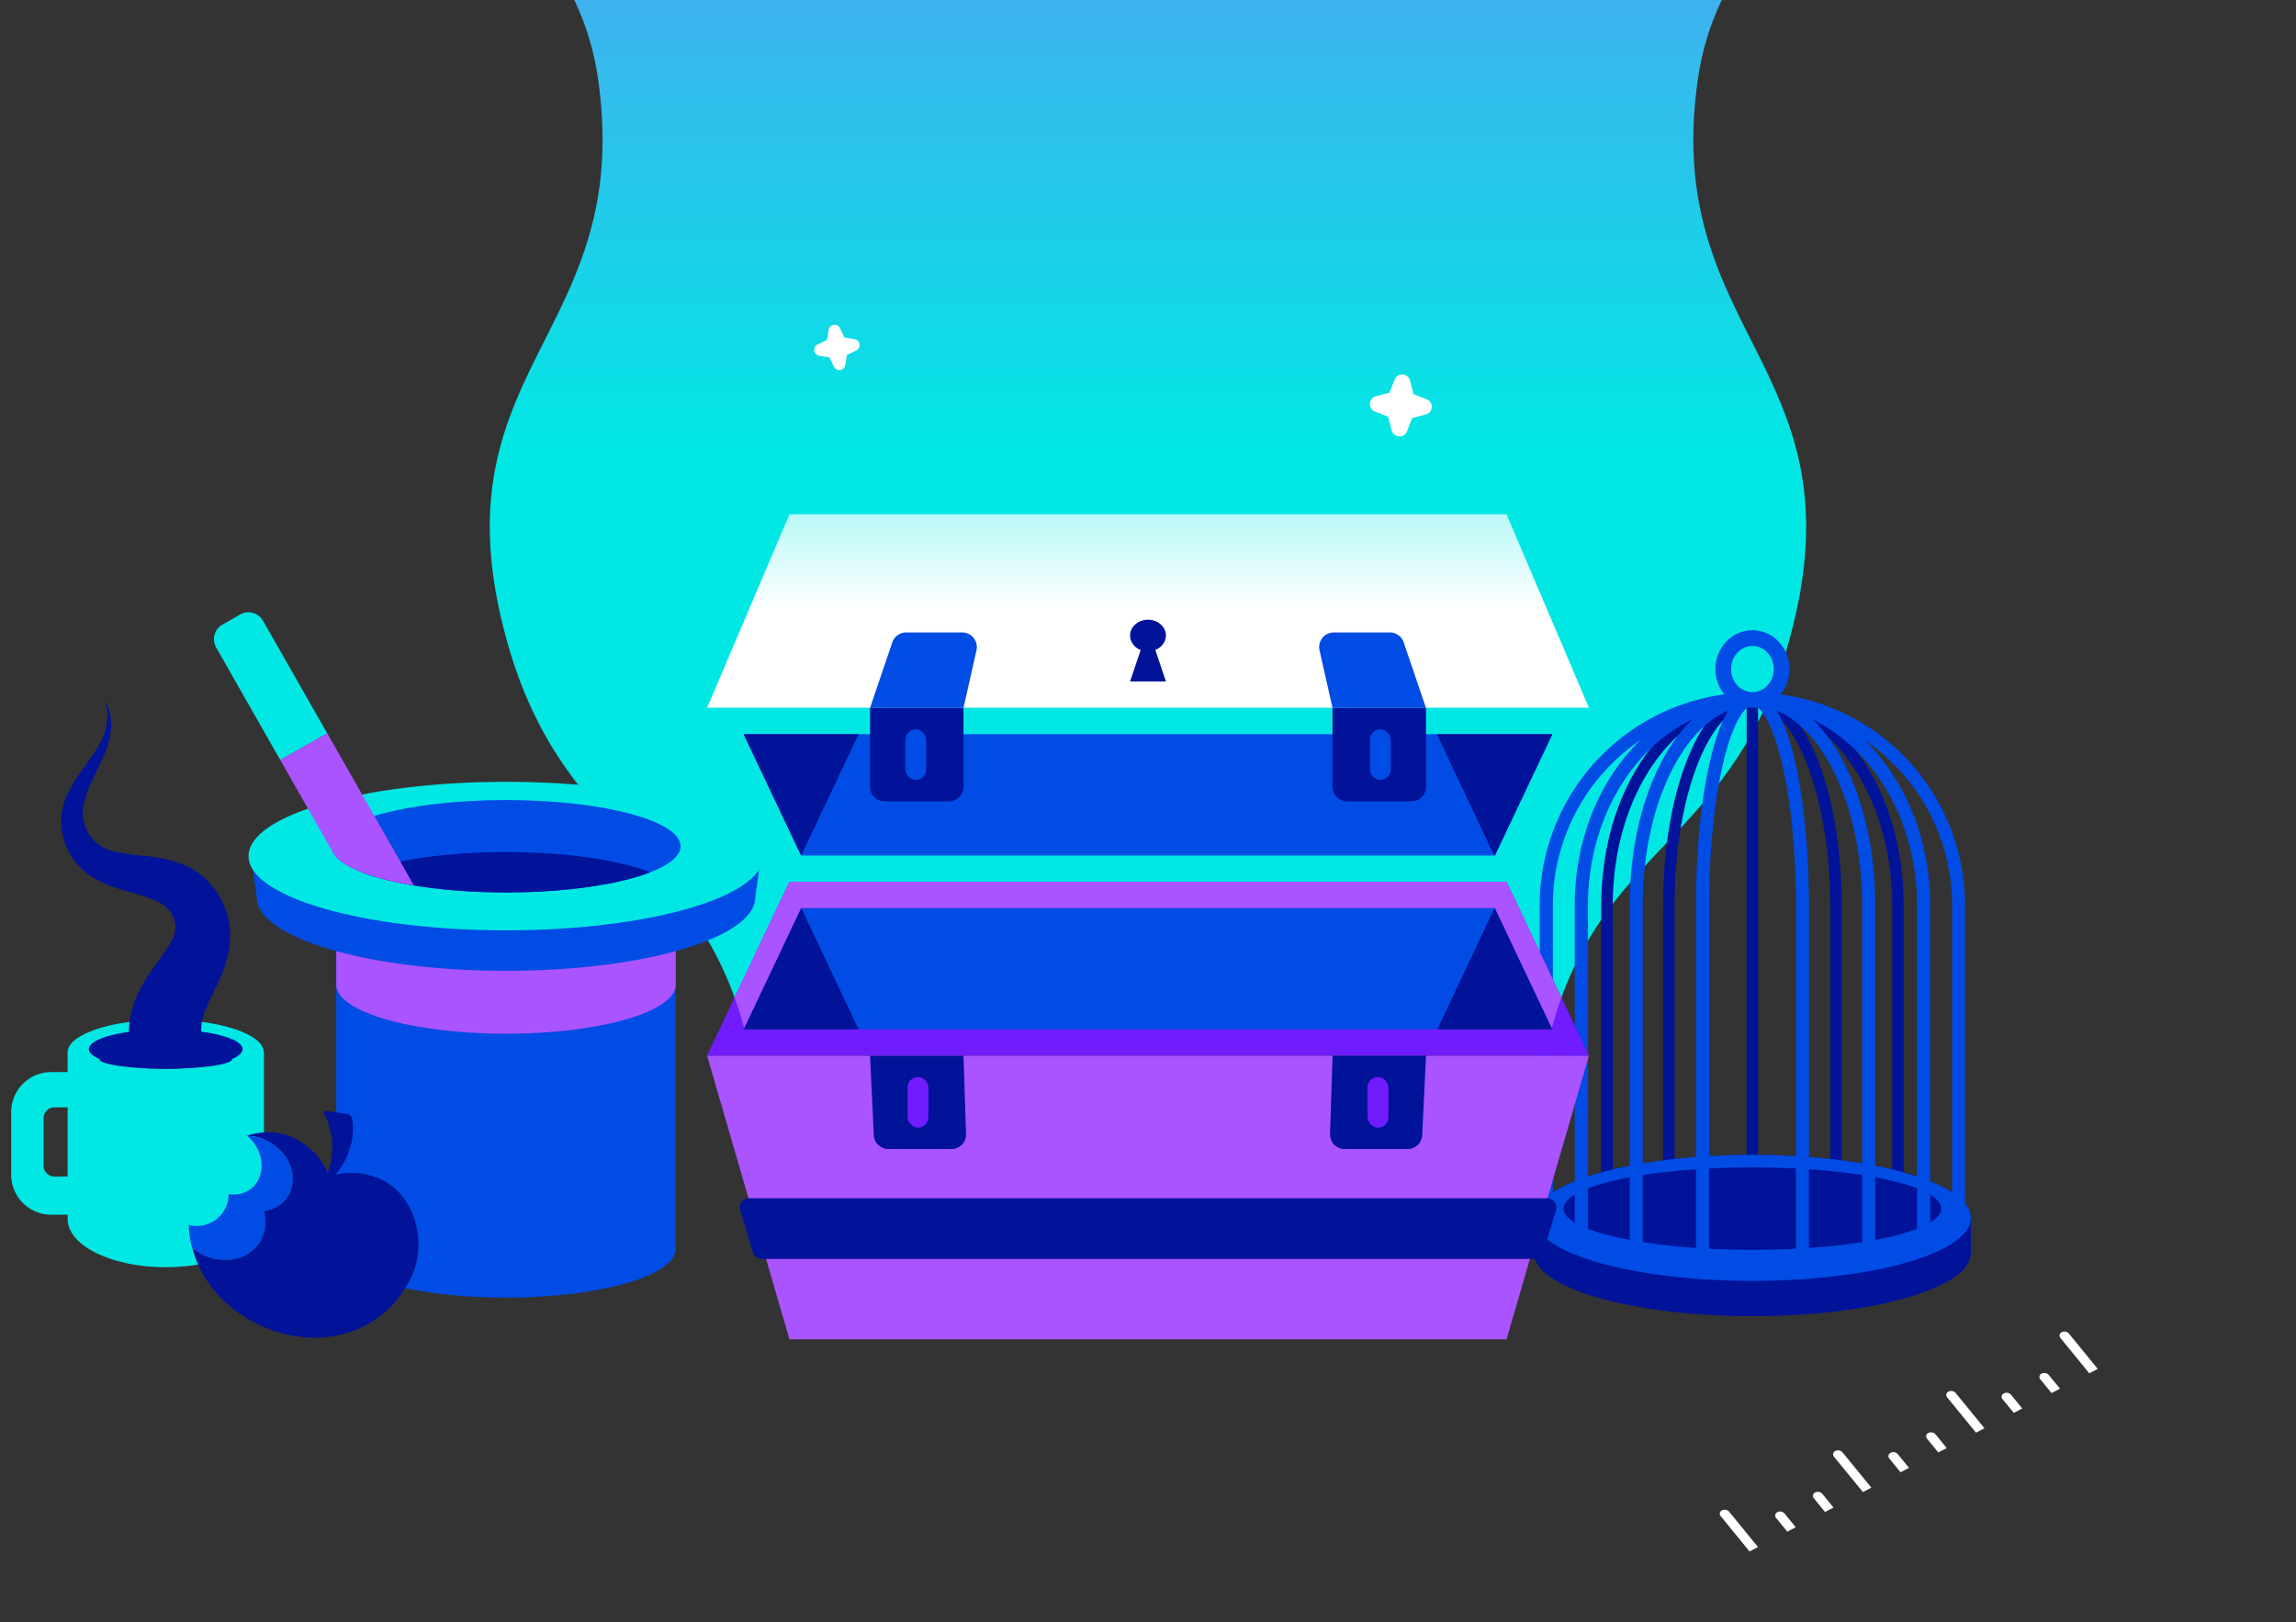 <svg xmlns="http://www.w3.org/2000/svg" viewBox="0 0 896 633">
    <rect x="0" y="0" width="896" height="633" fill="#333333" stroke="none"/>
    <defs>
        <linearGradient id="linear-gradient" x1="447.98" y1="174.34" x2="447.98" y2="-310.79"
            gradientUnits="userSpaceOnUse">
            <stop offset="0" stop-color="#01e7e4" />
            <stop offset="1" stop-color="#aa54ff" />
        </linearGradient>
        <linearGradient id="linear-gradient-2" x1="448" y1="237.91" x2="448" y2="102.73" gradientUnits="userSpaceOnUse">
            <stop offset="0" stop-color="#fff" />
            <stop offset="1" stop-color="#01e7e4" />
        </linearGradient>
        <style>
            .fluorescent-blue {
                fill: #01e7e4
            }

            .zaffre {
                fill: #001399
            }

            .blue-ryb {
                fill: #014ce4
            }

            .electric-purple {
                fill: #aa54ff
            }

            .violet {
                fill: #711cff
            }

            .white {
                fill: #fff
            }

            .transparent {
                fill: none
            }
        </style>
    </defs>
    <g id="Layer_2" data-name="Layer 2">
        <g id="Layer_1-2" data-name="Layer 1">
            <path class="transparent" d="M0 0h896v633H0z" />
            <path fill="url(#linear-gradient)"
                d="M700.63 240.36c-19.08 83.4-68.57 86.21-91.28 148.92q-2 5.61-3.77 11.9c0 .16-.09.32-.13.49H290.56c0-.17-.08-.34-.13-.51-1.15-4.2-2.41-8.16-3.77-11.91-22.69-62.8-72.24-65.57-91.32-149C173 142.21 247.76 128.13 233.27 30a106.74 106.74 0 00-9.15-30h447.8a106.6 106.6 0 00-9.21 30.11c-14.5 98.15 60.29 112.23 37.92 210.25z" />
            <path class="fluorescent-blue"
                d="M40.76 418.34H20A15.64 15.64 0 004.36 434v24.4A15.63 15.63 0 0020 474h22.68v-14.86H21.26a4.26 4.26 0 01-4.26-4.26v-18.52a4.26 4.26 0 014.25-4.26h21.43v-13.76z" />
            <path class="fluorescent-blue"
                d="M26.39 410.66v65c0 10.41 17.14 18.84 38.28 18.84S103 486.07 103 475.66v-65z" />
            <ellipse class="fluorescent-blue" cx="64.67" cy="410.66" rx="38.28" ry="12.8" />
            <path class="zaffre"
                d="M40.81 273a20.48 20.48 0 012.56 10.7 32.46 32.46 0 01-2.76 10.95c-1.45 3.44-3.14 6.71-4.64 9.93a40.31 40.31 0 00-3.33 9.46 15.46 15.46 0 00.65 8.49 18.15 18.15 0 002 3.72 13.75 13.75 0 002.71 2.91c3.88 3.19 9.92 3.93 17.1 4.68a78.59 78.59 0 0111.8 2 36.39 36.39 0 016.63 2.5 29 29 0 016.47 4.42 29.65 29.65 0 015.13 6.2 32.79 32.79 0 013.32 7.19 29.79 29.79 0 011.38 8.28 34.58 34.58 0 01-.84 8.12 52.23 52.23 0 01-2.18 7c-.84 2.1-1.72 4-2.58 5.84-1.71 3.57-3.29 6.68-4.31 9.34a24.3 24.3 0 00-1.07 3.5 24 24 0 001.81 13.75l-27.97 3.52a37.4 37.4 0 01-2.19-9 34 34 0 01.31-9.42 38.67 38.67 0 012.46-8.14 55 55 0 013.34-6.39c2.32-3.74 4.6-6.75 6.5-9.43.94-1.32 1.79-2.56 2.52-3.71a33.56 33.56 0 001.73-3.14 10 10 0 001.09-5 12.11 12.11 0 00-.63-2.86 11.24 11.24 0 00-1.25-2.5 10.27 10.27 0 00-2-2.17 18.65 18.65 0 00-3.21-2 61.62 61.62 0 00-9.18-3.19 98.4 98.4 0 01-11.18-3.7 37.74 37.74 0 01-5.83-3.16 27 27 0 01-5.22-4.64 25.21 25.21 0 01-3.69-5.83 27.92 27.92 0 01-2-6.33 23.71 23.71 0 01-.27-6.67 26.23 26.23 0 011.45-6.22 47.07 47.07 0 015.67-10.2c2.11-3 4.28-5.88 6.17-8.84a29.46 29.46 0 004.23-9.44 19.45 19.45 0 00-.7-10.52z" />
            <ellipse class="zaffre" cx="64.67" cy="409.38" rx="29.99" ry="7.68" />
            <ellipse class="zaffre" cx="64.67" cy="413.22" rx="25.98" ry="3.84" />
            <path class="zaffre"
                d="M726.16 295.44c-11-15.73-25.67-24.57-41.48-24.89H683c-15.58.32-30.19 9-41.13 24.5s-17 36.22-17 58.16V460.4h4.48V353.21c0-21 5.76-40.76 16.22-55.58 6.73-9.52 14.9-16.24 23.77-19.76-3.94 4.2-7.52 10.12-10.57 17.63-6.3 15.5-9.77 35.95-9.77 57.71v105.2h4.48v-105.2c0-21.2 3.33-41.1 9.39-56 5.14-12.67 11.89-20.5 18.75-21.91v175.35h4.48v-175.4c15.43 3.09 28.14 37.75 28.14 78v105.2h4.48V353.21c0-33.77-8.24-62.42-20.31-75.33 23 9.2 40 39.64 40 75.33V460.4h4.48V353.21c.03-21.73-5.89-42.21-16.73-57.77z" />
            <path class="zaffre"
                d="M683.88 450.65c-47.08 0-85.25 11-85.25 24.59V489c0 13.58 38.17 24.59 85.25 24.59s85.25-11 85.25-24.59v-13.76c0-13.58-38.13-24.59-85.25-24.59z" />
            <ellipse class="blue-ryb" cx="683.88" cy="475.24" rx="85.25" ry="24.59" />
            <ellipse class="zaffre" cx="683.88" cy="471.62" rx="73.71" ry="16.09" />
            <path class="blue-ryb"
                d="M684.86 270.23h-2a83.08 83.08 0 00-82 83v117.09c0 16.73 42.76 25.76 83 25.76s83-9 83-25.76V353.21a83.09 83.09 0 00-82-82.98zm63.24 211.35a106.31 106.31 0 01-16.29 4.77V353.21c0-21.73-4.76-42.25-13.42-57.78a63.24 63.24 0 00-10.87-14.56c23.72 11.5 40.58 39.7 40.58 72.34zm-86.26 8.49a208.11 208.11 0 01-20.77-2.7V353.21c0-21 4.6-40.79 12.95-55.61 5.75-10.17 12.76-17.09 20.34-20.27q-3.81 6.38-6.74 18.41c-3.72 15.38-5.78 35.8-5.78 57.47zm-1.45-209.34a62.9 62.9 0 00-10.82 14.35c-8.78 15.58-13.57 36.23-13.57 58.13v133.14a106.65 106.65 0 01-16.29-4.77V353.21c0-20.88 6.74-40.5 19-55.24a64.72 64.72 0 0121.68-17.24zm66.3 72.48v134.16a208.11 208.11 0 01-20.77 2.7V353.21c0-30.87-4.28-62.25-12.54-75.9 19.02 7.92 33.31 39.09 33.31 75.9zM606 470.32V353.21a77.86 77.86 0 0134.09-64.36 79.687 79.687 0 00-5.41 5.85c-13 15.66-20.15 36.44-20.15 58.51v126.07c-5.53-2.86-8.53-5.97-8.53-8.96zm61 20.12V353.21c0-21.28 2-41.26 5.64-56.27 3.8-15.71 8.39-21.45 11.1-21.59h.3c7 .37 16.8 30.17 16.8 77.87v137.22c-5.39.34-11 .52-16.92.52s-11.57-.18-16.92-.52zm94.79-20.12c0 3-3 6.09-8.53 8.95V353.21c0-21.89-7.05-42.54-19.86-58.15a74.1 74.1 0 00-5.72-6.22 77.83 77.83 0 0134.11 64.37z" />
            <path class="blue-ryb"
                d="M683.88 276.24c-8 0-14.47-6.8-14.47-15.16s6.49-15.16 14.47-15.16 14.47 6.8 14.47 15.16-6.49 15.16-14.47 15.16zm0-24.17c-4.59 0-8.32 4-8.32 9s3.73 9 8.32 9 8.32-4 8.32-9-3.73-9-8.32-9zM263.71 372.16v115.11c0 10.55-29.66 19.1-66.25 19.1s-66.24-8.55-66.24-19.1V372.16c0-10.56 29.66-19.11 66.24-19.11s66.25 8.55 66.25 19.11z" />
            <path class="electric-purple"
                d="M263.71 359v25.26c0 10.56-29.66 19.12-66.25 19.12s-66.24-8.56-66.24-19.12V359c0-10.55 29.66-19.1 66.24-19.1s66.25 8.52 66.25 19.1z" />
            <path class="blue-ryb"
                d="M197.46 305.44c-54.94 0-99.47 12.85-99.47 28.7l2.19 16c0 15.85 43.56 28.7 97.28 28.7s97.28-12.85 97.28-28.7l2.2-16c0-15.85-44.54-28.7-99.48-28.7z" />
            <ellipse class="fluorescent-blue" cx="197.46" cy="334.06" rx="100.47" ry="28.98" />
            <ellipse class="blue-ryb" cx="197.46" cy="330.22" rx="68.14" ry="18.03" />
            <path class="zaffre"
                d="M253.8 340.37c-12.27 4.76-32.92 7.88-56.34 7.88s-44.06-3.12-56.33-7.88c12.27-4.76 32.92-7.88 56.33-7.88s44.07 3.12 56.34 7.88z" />
            <path class="fluorescent-blue"
                d="M100.43 238h7.91a6.58 6.58 0 016.58 6.58v50.53H93.85v-50.57a6.58 6.58 0 016.58-6.54z"
                transform="rotate(-29.67 104.411 266.542)" />
            <path class="electric-purple"
                d="M161.54 345.55c-16.32-2.69-28-7.15-31.3-12.37l-.25-.44-20.62-36.2 18.31-10.44 18.39 32.28z" />
            <path class="zaffre"
                d="M126.72 435c3.88 8.16 3.88 17.08.38 24.14-.75 1.43 1.55 1.76 2.83.41 6.13-6.7 8.76-15.24 7.51-23a2.61 2.61 0 00-2-1.9l-7.88-1.12c-.92-.15-1.27.55-.84 1.47z" />
            <path class="zaffre"
                d="M76.21 487.72c8.47 6 19.53 5 24.72-2.28a15.17 15.17 0 002.07-12.83 12.89 12.89 0 009-5.2c4.47-6.27 2.17-15.55-5.11-20.73a17.77 17.77 0 00-10.32-3.38l-.16-.13a24.78 24.78 0 0118.18.84 27.09 27.09 0 0113.87 15.14 27 27 0 0120.49 1.2c13.12 6.24 17.6 24.34 11.93 37.15-.09.21-.19.42-.29.63s-.19.41-.3.62c-11 22.37-36.68 28.92-59.29 18.17-13.46-6.4-22.84-17.5-26-30.22q.54.54 1.21 1.02z" />
            <path class="blue-ryb"
                d="M73.7 478a38.91 38.91 0 001.19 8.75q.64.54 1.32 1c8.47 6 19.53 5 24.72-2.28a15.17 15.17 0 002.07-12.86 12.89 12.89 0 009-5.2c4.47-6.27 2.17-15.55-5.11-20.73a17.77 17.77 0 00-10.32-3.38 15.72 15.72 0 012.43 2.57c4.54 6.06 4 14.13-1.17 18.13a11 11 0 01-8.59 1.92A12.46 12.46 0 0173.7 478z" />
            <path class="electric-purple" d="M620.08 411.91H275.93l32.14 110.71h279.86l32.15-110.71z" />
            <path fill="url(#linear-gradient-2)" d="M620.08 276.24H275.93l32.14-75.52h279.86l32.15 75.52z" />
            <path class="blue-ryb"
                d="M616.95 411.29h-337.9l31.56-66.6h274.78l31.56 66.6zM616.95 276.86h-337.9l31.56 66.6h274.78l31.56-66.6z" />
            <path class="violet"
                d="M587.93 344.07H308.07l-32.15 67.84h344.16zm-275.3 10.24h270.74l22.44 47.36H290.19z" />
            <path class="fluorescent-blue"
                d="M275.92 276.24l32.15 67.83h279.86l32.15-67.83zm307.45 57.59H312.63l-22.44-47.35h315.62z" />
            <path class="zaffre"
                d="M335.02 401.67h-44.83l22.44-47.36h.05l22.34 47.36zM605.81 401.67h-44.9l22.34-47.36h.12l22.44 47.36zM605.81 286.48l-22.44 47.35h-.28l-22.37-47.35h45.09zM335.04 286.48l-22.38 47.35h-.03l-22.44-47.35h44.85z" />
            <path class="electric-purple"
                d="M587.93 344.07H308.07l-21.41 45.18c1.36 3.75 2.62 7.71 3.77 11.91l22.2-46.85h270.74l22.21 46.87q1.73-6.3 3.77-11.9z" />
            <path class="zaffre"
                d="M520 276.24h36.48V307a5.69 5.69 0 01-5.69 5.69h-25.1A5.69 5.69 0 01520 307v-30.76zM339.53 276.24H376V307a5.69 5.69 0 01-5.69 5.69h-25.09a5.69 5.69 0 01-5.69-5.69v-30.76z" />
            <path class="blue-ryb"
                d="M556.47 276.24H520l-5.06-22.5a5.69 5.69 0 015.55-6.94h21.91a5.69 5.69 0 015.39 3.86zM381.07 253.74l-5.07 22.5h-36.47l8.68-25.58a5.69 5.69 0 015.39-3.86h21.92a5.69 5.69 0 015.55 6.94z" />
            <path class="zaffre"
                d="M549.31 448.38h-24.59a5.69 5.69 0 01-5.69-5.87l1-30.6h36.48L555 443a5.69 5.69 0 01-5.69 5.38zM371.28 448.38h-24.59A5.69 5.69 0 01341 443l-1.47-31H376l1 30.6a5.69 5.69 0 01-5.72 5.78zM598.79 491.26H297.21a3.54 3.54 0 01-3.4-2.52l-5-16.56a3.56 3.56 0 013.41-4.6h311.6a3.56 3.56 0 013.41 4.6l-5 16.56a3.54 3.54 0 01-3.44 2.52zM455 248c0-3.41-3.15-6.18-7-6.18s-7 2.77-7 6.18a6.18 6.18 0 004.15 5.63L441 265.91h14l-4.15-12.33A6.18 6.18 0 00455 248z" />
            <rect class="violet" x="533.67" y="420.27" width="8.15" height="19.75" rx="4.08" ry="4.08" />
            <rect class="violet" x="354.17" y="420.27" width="8.15" height="19.75" rx="4.08" ry="4.08" />
            <rect class="blue-ryb" x="534.57" y="284.6" width="8.15" height="19.75" rx="4.08" ry="4.08" />
            <rect class="blue-ryb" x="353.28" y="284.6" width="8.15" height="19.75" rx="4.08" ry="4.08" />
            <path class="white"
                d="M697.48 597.68l3.3-1.73-4.39-5.36a2.33 2.33 0 00-2.77-.52 1.42 1.42 0 00-.52 2.24zM712.21 590l3.3-1.73-4.39-5.37a2.32 2.32 0 00-2.77-.51 1.43 1.43 0 00-.52 2.24zM682.75 605.41l3.3-1.73-11.28-13.8a2.32 2.32 0 00-2.77-.51 1.42 1.42 0 00-.52 2.24zM727 582.23l3.29-1.73L719 566.71a2.33 2.33 0 00-2.78-.51 1.43 1.43 0 00-.52 2.24zM741.68 574.51l3.29-1.73-4.38-5.37a2.33 2.33 0 00-2.78-.51 1.43 1.43 0 00-.52 2.24zM756.41 566.78l3.29-1.72-4.38-5.37a2.33 2.33 0 00-2.78-.51 1.42 1.42 0 00-.52 2.24zM771.14 559.06l3.3-1.73-11.28-13.79a2.32 2.32 0 00-2.77-.51 1.43 1.43 0 00-.53 2.24zM785.87 551.34l3.3-1.73-4.39-5.37a2.32 2.32 0 00-2.77-.51 1.43 1.43 0 00-.53 2.24zM800.6 543.61l3.3-1.73-4.39-5.36a2.33 2.33 0 00-2.77-.52 1.42 1.42 0 00-.52 2.24zM815.33 535.89l3.3-1.73-11.28-13.8a2.33 2.33 0 00-2.77-.51 1.43 1.43 0 00-.52 2.24z" />
            <path class="white"
                d="M556.73 155.78l-5.12-2-1.38-5.31a3.16 3.16 0 00-6-.34l-2 5.12-5.3 1.38a3.16 3.16 0 00-.34 6l5.11 2 1.39 5.3a3.15 3.15 0 006 .34l2-5.11 5.31-1.38a3.16 3.16 0 00.33-6z" />
            <path class="white"
                d="M333.54 132.37l-4-.69-1.75-3.63a2.33 2.33 0 00-4.39.61l-.69 4-3.63 1.76a2.33 2.33 0 00.61 4.39l4 .68 1.76 3.64a2.33 2.33 0 004.39-.62l.68-4 3.64-1.75a2.33 2.33 0 00-.62-4.39z" />
        </g>
    </g>
</svg>